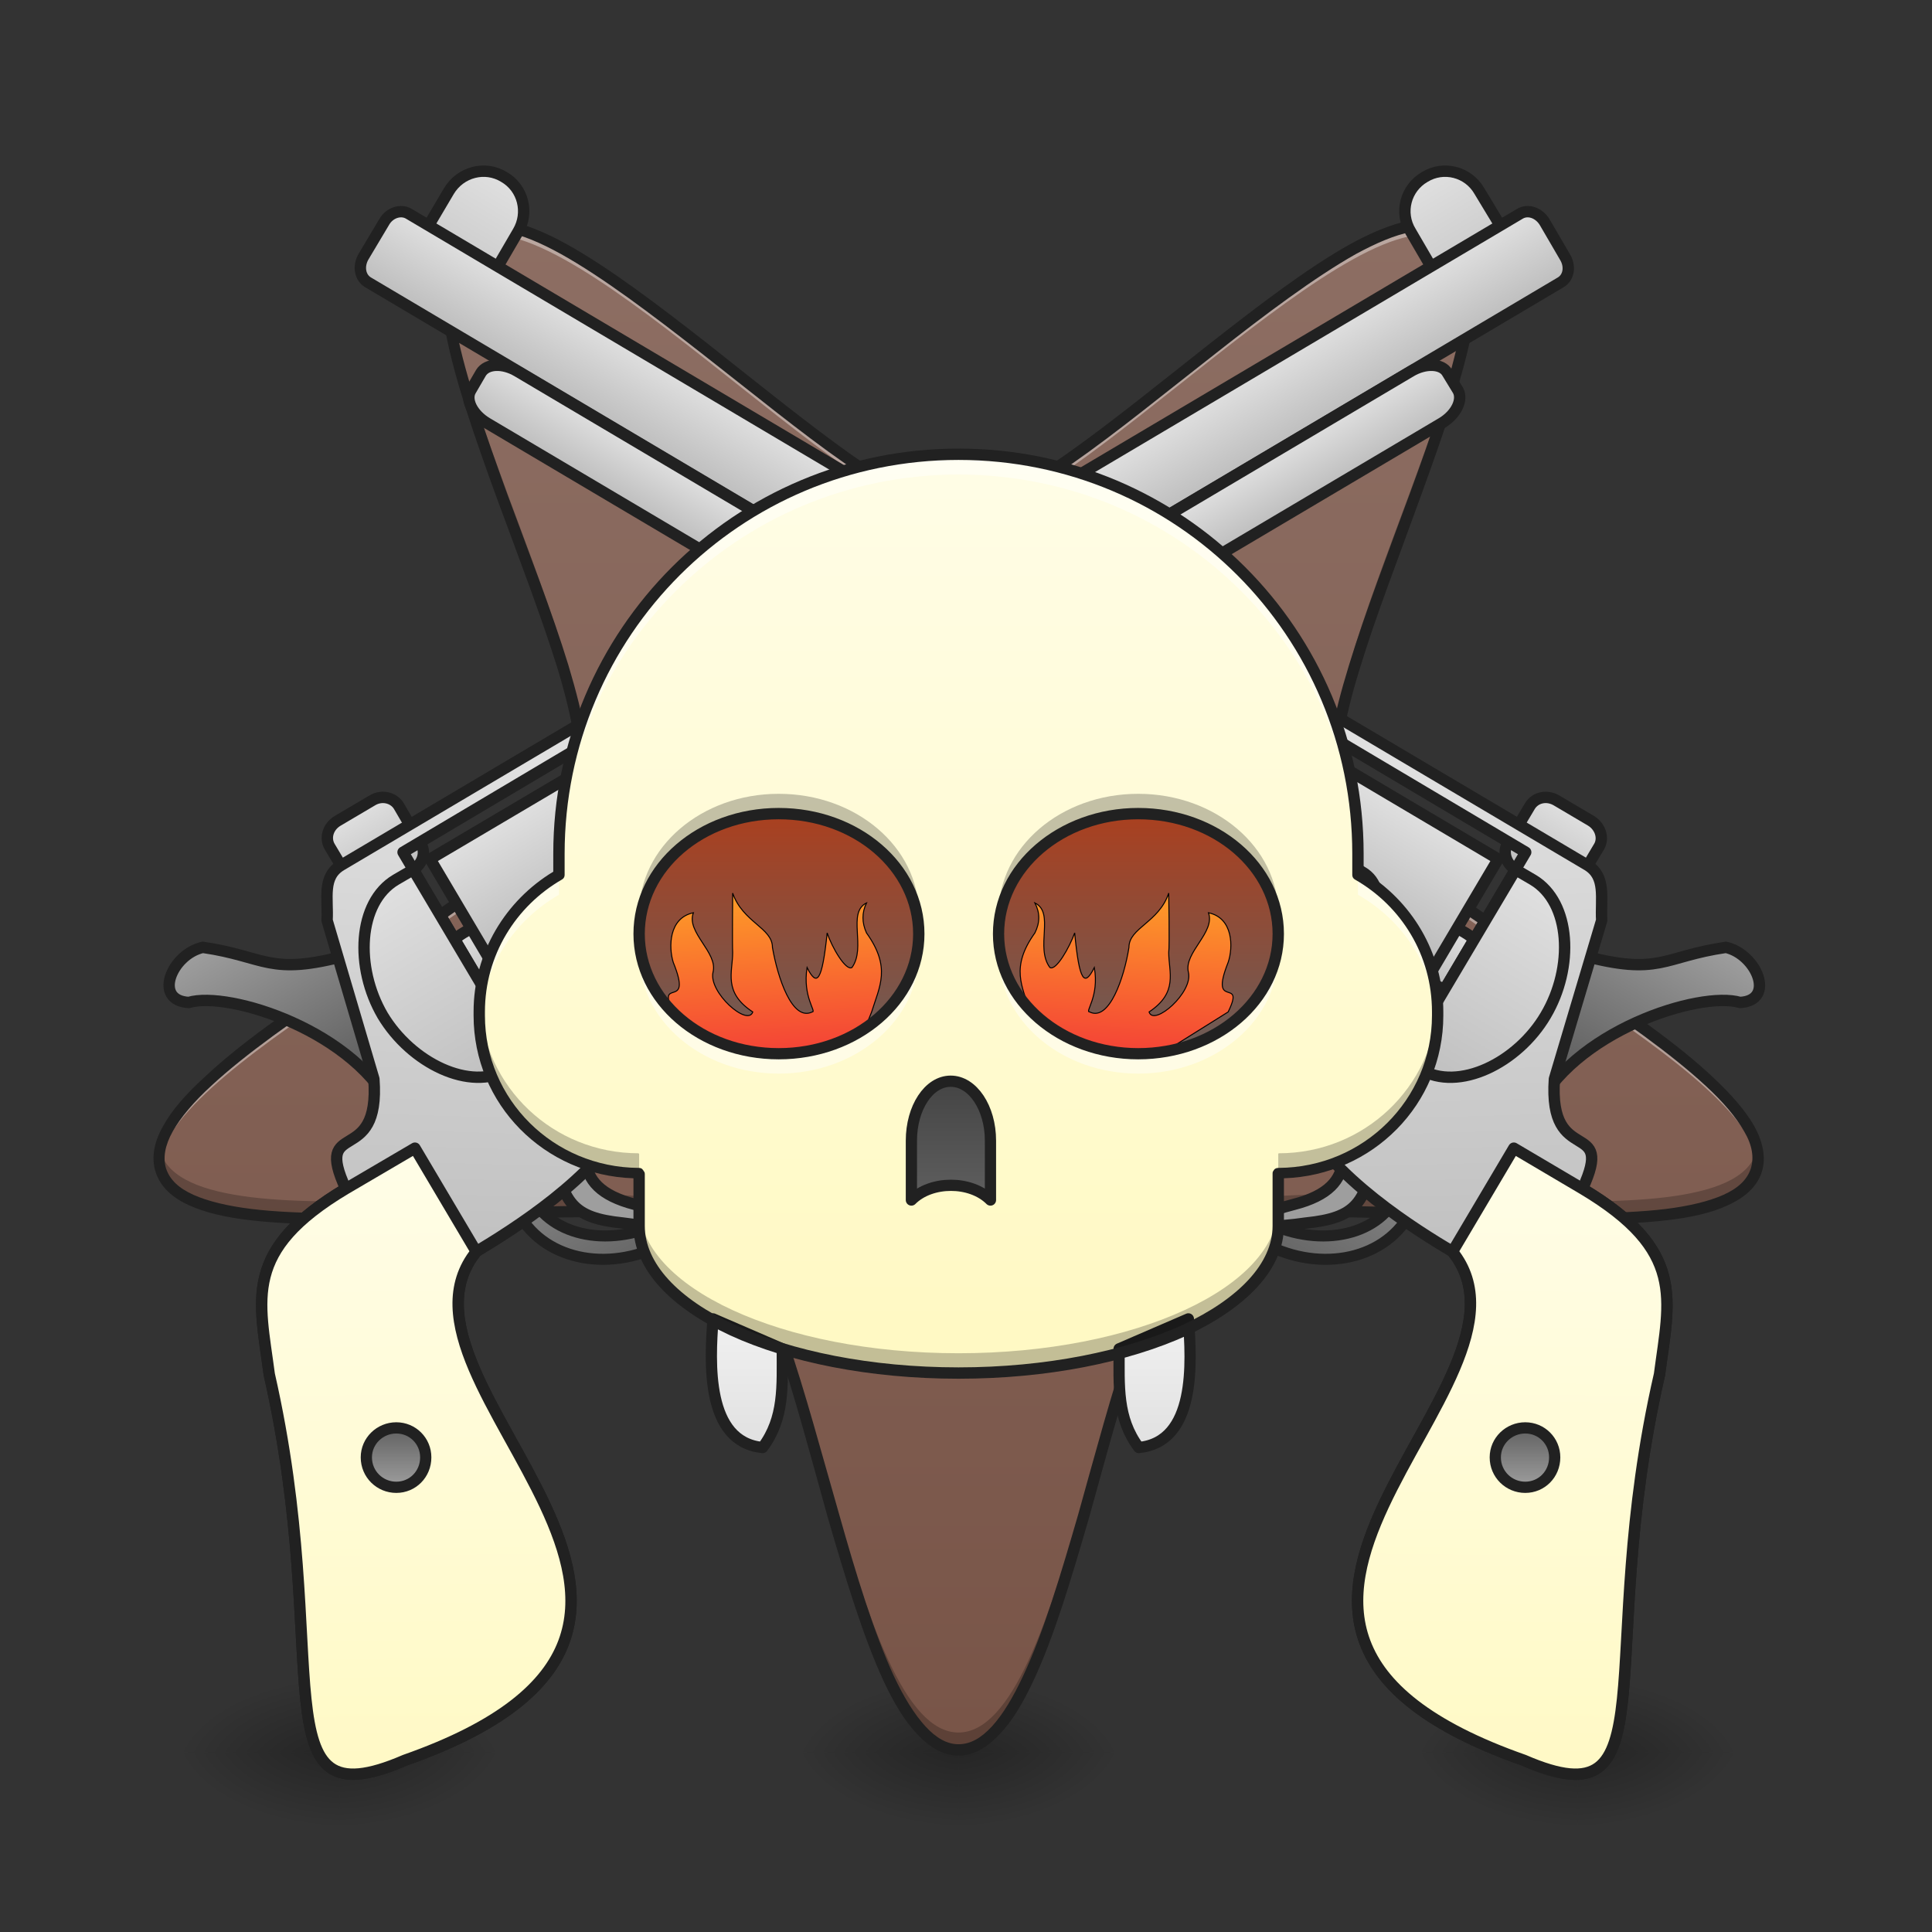 <?xml version="1.0" encoding="UTF-8"?>
<svg xmlns="http://www.w3.org/2000/svg" xmlns:xlink="http://www.w3.org/1999/xlink" width="16pt" height="16pt" viewBox="0 0 16 16" version="1.1">
<rect x="0" y="0" width="16" height="16" fill="#333333" stroke="none"/>
<defs>
<radialGradient id="radial0" gradientUnits="userSpaceOnUse" cx="450.909" cy="189.579" fx="450.909" fy="189.579" r="21.167" gradientTransform="matrix(0,-0.039,-0.07,-0,26.231,32.294)">
<stop offset="0" style="stop-color:rgb(0%,0%,0%);stop-opacity:0.314;"/>
<stop offset="0.222" style="stop-color:rgb(0%,0%,0%);stop-opacity:0.275;"/>
<stop offset="1" style="stop-color:rgb(0%,0%,0%);stop-opacity:0;"/>
</radialGradient>
<radialGradient id="radial1" gradientUnits="userSpaceOnUse" cx="450.909" cy="189.579" fx="450.909" fy="189.579" r="21.167" gradientTransform="matrix(-0,0.039,0.07,0,-0.101,-3.268)">
<stop offset="0" style="stop-color:rgb(0%,0%,0%);stop-opacity:0.314;"/>
<stop offset="0.222" style="stop-color:rgb(0%,0%,0%);stop-opacity:0.275;"/>
<stop offset="1" style="stop-color:rgb(0%,0%,0%);stop-opacity:0;"/>
</radialGradient>
<radialGradient id="radial2" gradientUnits="userSpaceOnUse" cx="450.909" cy="189.579" fx="450.909" fy="189.579" r="21.167" gradientTransform="matrix(-0,-0.039,0.07,-0,-0.101,32.294)">
<stop offset="0" style="stop-color:rgb(0%,0%,0%);stop-opacity:0.314;"/>
<stop offset="0.222" style="stop-color:rgb(0%,0%,0%);stop-opacity:0.275;"/>
<stop offset="1" style="stop-color:rgb(0%,0%,0%);stop-opacity:0;"/>
</radialGradient>
<radialGradient id="radial3" gradientUnits="userSpaceOnUse" cx="450.909" cy="189.579" fx="450.909" fy="189.579" r="21.167" gradientTransform="matrix(0,0.039,-0.07,0,26.231,-3.268)">
<stop offset="0" style="stop-color:rgb(0%,0%,0%);stop-opacity:0.314;"/>
<stop offset="0.222" style="stop-color:rgb(0%,0%,0%);stop-opacity:0.275;"/>
<stop offset="1" style="stop-color:rgb(0%,0%,0%);stop-opacity:0;"/>
</radialGradient>
<radialGradient id="radial4" gradientUnits="userSpaceOnUse" cx="450.909" cy="189.579" fx="450.909" fy="189.579" r="21.167" gradientTransform="matrix(0,-0.039,-0.07,-0,15.977,32.294)">
<stop offset="0" style="stop-color:rgb(0%,0%,0%);stop-opacity:0.314;"/>
<stop offset="0.222" style="stop-color:rgb(0%,0%,0%);stop-opacity:0.275;"/>
<stop offset="1" style="stop-color:rgb(0%,0%,0%);stop-opacity:0;"/>
</radialGradient>
<radialGradient id="radial5" gradientUnits="userSpaceOnUse" cx="450.909" cy="189.579" fx="450.909" fy="189.579" r="21.167" gradientTransform="matrix(-0,0.039,0.07,0,-10.354,-3.268)">
<stop offset="0" style="stop-color:rgb(0%,0%,0%);stop-opacity:0.314;"/>
<stop offset="0.222" style="stop-color:rgb(0%,0%,0%);stop-opacity:0.275;"/>
<stop offset="1" style="stop-color:rgb(0%,0%,0%);stop-opacity:0;"/>
</radialGradient>
<radialGradient id="radial6" gradientUnits="userSpaceOnUse" cx="450.909" cy="189.579" fx="450.909" fy="189.579" r="21.167" gradientTransform="matrix(-0,-0.039,0.07,-0,-10.354,32.294)">
<stop offset="0" style="stop-color:rgb(0%,0%,0%);stop-opacity:0.314;"/>
<stop offset="0.222" style="stop-color:rgb(0%,0%,0%);stop-opacity:0.275;"/>
<stop offset="1" style="stop-color:rgb(0%,0%,0%);stop-opacity:0;"/>
</radialGradient>
<radialGradient id="radial7" gradientUnits="userSpaceOnUse" cx="450.909" cy="189.579" fx="450.909" fy="189.579" r="21.167" gradientTransform="matrix(0,0.039,-0.07,0,15.977,-3.268)">
<stop offset="0" style="stop-color:rgb(0%,0%,0%);stop-opacity:0.314;"/>
<stop offset="0.222" style="stop-color:rgb(0%,0%,0%);stop-opacity:0.275;"/>
<stop offset="1" style="stop-color:rgb(0%,0%,0%);stop-opacity:0;"/>
</radialGradient>
<radialGradient id="radial8" gradientUnits="userSpaceOnUse" cx="450.909" cy="189.579" fx="450.909" fy="189.579" r="21.167" gradientTransform="matrix(0,-0.039,-0.07,-0,21.104,32.294)">
<stop offset="0" style="stop-color:rgb(0%,0%,0%);stop-opacity:0.314;"/>
<stop offset="0.222" style="stop-color:rgb(0%,0%,0%);stop-opacity:0.275;"/>
<stop offset="1" style="stop-color:rgb(0%,0%,0%);stop-opacity:0;"/>
</radialGradient>
<radialGradient id="radial9" gradientUnits="userSpaceOnUse" cx="450.909" cy="189.579" fx="450.909" fy="189.579" r="21.167" gradientTransform="matrix(-0,0.039,0.07,0,-5.227,-3.268)">
<stop offset="0" style="stop-color:rgb(0%,0%,0%);stop-opacity:0.314;"/>
<stop offset="0.222" style="stop-color:rgb(0%,0%,0%);stop-opacity:0.275;"/>
<stop offset="1" style="stop-color:rgb(0%,0%,0%);stop-opacity:0;"/>
</radialGradient>
<radialGradient id="radial10" gradientUnits="userSpaceOnUse" cx="450.909" cy="189.579" fx="450.909" fy="189.579" r="21.167" gradientTransform="matrix(-0,-0.039,0.07,-0,-5.227,32.294)">
<stop offset="0" style="stop-color:rgb(0%,0%,0%);stop-opacity:0.314;"/>
<stop offset="0.222" style="stop-color:rgb(0%,0%,0%);stop-opacity:0.275;"/>
<stop offset="1" style="stop-color:rgb(0%,0%,0%);stop-opacity:0;"/>
</radialGradient>
<radialGradient id="radial11" gradientUnits="userSpaceOnUse" cx="450.909" cy="189.579" fx="450.909" fy="189.579" r="21.167" gradientTransform="matrix(0,0.039,-0.07,0,21.104,-3.268)">
<stop offset="0" style="stop-color:rgb(0%,0%,0%);stop-opacity:0.314;"/>
<stop offset="0.222" style="stop-color:rgb(0%,0%,0%);stop-opacity:0.275;"/>
<stop offset="1" style="stop-color:rgb(0%,0%,0%);stop-opacity:0;"/>
</radialGradient>
<linearGradient id="linear0" gradientUnits="userSpaceOnUse" x1="275.167" y1="-166.716" x2="275.167" y2="235.451" gradientTransform="matrix(0.031,0,0,-0.031,0,9.22)">
<stop offset="0" style="stop-color:rgb(47.451%,33.333%,28.235%);stop-opacity:1;"/>
<stop offset="1" style="stop-color:rgb(55.294%,43.137%,38.824%);stop-opacity:1;"/>
</linearGradient>
<linearGradient id="linear1" gradientUnits="userSpaceOnUse" x1="63.5" y1="-20.5" x2="63.5" y2="-62.833" gradientTransform="matrix(1,0,0,1,-31.75,0)">
<stop offset="0" style="stop-color:rgb(74.118%,74.118%,74.118%);stop-opacity:1;"/>
<stop offset="1" style="stop-color:rgb(87.843%,87.843%,87.843%);stop-opacity:1;"/>
</linearGradient>
<linearGradient id="linear2" gradientUnits="userSpaceOnUse" x1="169.333" y1="-20.5" x2="169.333" y2="-41.667" gradientTransform="matrix(1,0,0,1,-31.75,0)">
<stop offset="0" style="stop-color:rgb(74.118%,74.118%,74.118%);stop-opacity:1;"/>
<stop offset="1" style="stop-color:rgb(87.843%,87.843%,87.843%);stop-opacity:1;"/>
</linearGradient>
<linearGradient id="linear3" gradientUnits="userSpaceOnUse" x1="190.5" y1="-4.625" x2="190.5" y2="-20.5" gradientTransform="matrix(1,0,0,1,-31.75,0)">
<stop offset="0" style="stop-color:rgb(74.118%,74.118%,74.118%);stop-opacity:1;"/>
<stop offset="1" style="stop-color:rgb(87.843%,87.843%,87.843%);stop-opacity:1;"/>
</linearGradient>
<linearGradient id="linear4" gradientUnits="userSpaceOnUse" x1="285.75" y1="11.25" x2="285.75" y2="-9.917" gradientTransform="matrix(1,0,0,1,-31.75,0)">
<stop offset="0" style="stop-color:rgb(61.961%,61.961%,61.961%);stop-opacity:1;"/>
<stop offset="1" style="stop-color:rgb(87.843%,87.843%,87.843%);stop-opacity:1;"/>
</linearGradient>
<linearGradient id="linear5" gradientUnits="userSpaceOnUse" x1="391.583" y1="-41.667" x2="391.583" y2="-62.833" gradientTransform="matrix(1,0,0,1,-31.75,0)">
<stop offset="0" style="stop-color:rgb(74.118%,74.118%,74.118%);stop-opacity:1;"/>
<stop offset="1" style="stop-color:rgb(87.843%,87.843%,87.843%);stop-opacity:1;"/>
</linearGradient>
<linearGradient id="linear6" gradientUnits="userSpaceOnUse" x1="433.917" y1="-4.625" x2="433.917" y2="-52.25" gradientTransform="matrix(1,0,0,1,-31.75,0)">
<stop offset="0" style="stop-color:rgb(38.039%,38.039%,38.039%);stop-opacity:1;"/>
<stop offset="1" style="stop-color:rgb(61.961%,61.961%,61.961%);stop-opacity:1;"/>
</linearGradient>
<linearGradient id="linear7" gradientUnits="userSpaceOnUse" x1="1320" y1="1175.118" x2="1320" y2="935.118" gradientTransform="matrix(1,0,-0,1,0,0)">
<stop offset="0" style="stop-color:rgb(38.039%,38.039%,38.039%);stop-opacity:1;"/>
<stop offset="1" style="stop-color:rgb(61.961%,61.961%,61.961%);stop-opacity:1;"/>
</linearGradient>
<linearGradient id="linear8" gradientUnits="userSpaceOnUse" x1="1612.154" y1="1076.169" x2="1320" y2="615.118" gradientTransform="matrix(0.265,0,0,0.265,-31.75,-215)">
<stop offset="0" style="stop-color:rgb(74.118%,74.118%,74.118%);stop-opacity:1;"/>
<stop offset="1" style="stop-color:rgb(87.843%,87.843%,87.843%);stop-opacity:1;"/>
</linearGradient>
<linearGradient id="linear9" gradientUnits="userSpaceOnUse" x1="343.958" y1="16.542" x2="343.958" y2="-41.667" gradientTransform="matrix(1,0,0,1,-31.75,0)">
<stop offset="0" style="stop-color:rgb(61.961%,61.961%,61.961%);stop-opacity:1;"/>
<stop offset="1" style="stop-color:rgb(87.843%,87.843%,87.843%);stop-opacity:1;"/>
</linearGradient>
<linearGradient id="linear10" gradientUnits="userSpaceOnUse" x1="402.167" y1="21.833" x2="402.167" y2="-41.667" gradientTransform="matrix(1,0,0,1,-31.75,0)">
<stop offset="0" style="stop-color:rgb(74.118%,74.118%,74.118%);stop-opacity:1;"/>
<stop offset="1" style="stop-color:rgb(87.843%,87.843%,87.843%);stop-opacity:1;"/>
</linearGradient>
<linearGradient id="linear11" gradientUnits="userSpaceOnUse" x1="1280" y1="735.118" x2="1280" y2="795.118" gradientTransform="matrix(0.265,0,0,0.265,-31.75,-215)">
<stop offset="0" style="stop-color:rgb(61.961%,61.961%,61.961%);stop-opacity:1;"/>
<stop offset="1" style="stop-color:rgb(87.843%,87.843%,87.843%);stop-opacity:1;"/>
</linearGradient>
<linearGradient id="linear12" gradientUnits="userSpaceOnUse" x1="285.75" y1="-15.208" x2="285.75" y2="-41.667" gradientTransform="matrix(1,0,0,1,-31.75,0)">
<stop offset="0" style="stop-color:rgb(61.961%,61.961%,61.961%);stop-opacity:1;"/>
<stop offset="1" style="stop-color:rgb(87.843%,87.843%,87.843%);stop-opacity:1;"/>
</linearGradient>
<linearGradient id="linear13" gradientUnits="userSpaceOnUse" x1="1713.59" y1="1571.861" x2="1393.59" y2="1017.605" gradientTransform="matrix(0.265,0,0,0.265,-31.75,-215)">
<stop offset="0" style="stop-color:rgb(100%,97.647%,76.863%);stop-opacity:1;"/>
<stop offset="1" style="stop-color:rgb(100%,99.216%,90.588%);stop-opacity:1;"/>
</linearGradient>
<linearGradient id="linear14" gradientUnits="userSpaceOnUse" x1="63.5" y1="-20.5" x2="63.5" y2="-62.833" gradientTransform="matrix(1,0,0,1,-31.75,0)">
<stop offset="0" style="stop-color:rgb(74.118%,74.118%,74.118%);stop-opacity:1;"/>
<stop offset="1" style="stop-color:rgb(87.843%,87.843%,87.843%);stop-opacity:1;"/>
</linearGradient>
<linearGradient id="linear15" gradientUnits="userSpaceOnUse" x1="169.333" y1="-20.5" x2="169.333" y2="-41.667" gradientTransform="matrix(1,0,0,1,-31.75,0)">
<stop offset="0" style="stop-color:rgb(74.118%,74.118%,74.118%);stop-opacity:1;"/>
<stop offset="1" style="stop-color:rgb(87.843%,87.843%,87.843%);stop-opacity:1;"/>
</linearGradient>
<linearGradient id="linear16" gradientUnits="userSpaceOnUse" x1="190.5" y1="-4.625" x2="190.5" y2="-20.5" gradientTransform="matrix(1,0,0,1,-31.75,0)">
<stop offset="0" style="stop-color:rgb(74.118%,74.118%,74.118%);stop-opacity:1;"/>
<stop offset="1" style="stop-color:rgb(87.843%,87.843%,87.843%);stop-opacity:1;"/>
</linearGradient>
<linearGradient id="linear17" gradientUnits="userSpaceOnUse" x1="285.75" y1="11.25" x2="285.75" y2="-9.917" gradientTransform="matrix(1,0,0,1,-31.75,0)">
<stop offset="0" style="stop-color:rgb(61.961%,61.961%,61.961%);stop-opacity:1;"/>
<stop offset="1" style="stop-color:rgb(87.843%,87.843%,87.843%);stop-opacity:1;"/>
</linearGradient>
<linearGradient id="linear18" gradientUnits="userSpaceOnUse" x1="391.583" y1="-41.667" x2="391.583" y2="-62.833" gradientTransform="matrix(1,0,0,1,-31.75,0)">
<stop offset="0" style="stop-color:rgb(74.118%,74.118%,74.118%);stop-opacity:1;"/>
<stop offset="1" style="stop-color:rgb(87.843%,87.843%,87.843%);stop-opacity:1;"/>
</linearGradient>
<linearGradient id="linear19" gradientUnits="userSpaceOnUse" x1="433.917" y1="-4.625" x2="433.917" y2="-52.25" gradientTransform="matrix(1,0,0,1,-31.75,0)">
<stop offset="0" style="stop-color:rgb(38.039%,38.039%,38.039%);stop-opacity:1;"/>
<stop offset="1" style="stop-color:rgb(61.961%,61.961%,61.961%);stop-opacity:1;"/>
</linearGradient>
<linearGradient id="linear20" gradientUnits="userSpaceOnUse" x1="1320" y1="1175.118" x2="1320" y2="935.118" gradientTransform="matrix(1,0,0,1,-0,0)">
<stop offset="0" style="stop-color:rgb(38.039%,38.039%,38.039%);stop-opacity:1;"/>
<stop offset="1" style="stop-color:rgb(61.961%,61.961%,61.961%);stop-opacity:1;"/>
</linearGradient>
<linearGradient id="linear21" gradientUnits="userSpaceOnUse" x1="1612.154" y1="1076.169" x2="1320" y2="615.118" gradientTransform="matrix(0.265,0,0,0.265,-31.75,-215)">
<stop offset="0" style="stop-color:rgb(74.118%,74.118%,74.118%);stop-opacity:1;"/>
<stop offset="1" style="stop-color:rgb(87.843%,87.843%,87.843%);stop-opacity:1;"/>
</linearGradient>
<linearGradient id="linear22" gradientUnits="userSpaceOnUse" x1="343.958" y1="16.542" x2="343.958" y2="-41.667" gradientTransform="matrix(1,0,0,1,-31.75,0)">
<stop offset="0" style="stop-color:rgb(61.961%,61.961%,61.961%);stop-opacity:1;"/>
<stop offset="1" style="stop-color:rgb(87.843%,87.843%,87.843%);stop-opacity:1;"/>
</linearGradient>
<linearGradient id="linear23" gradientUnits="userSpaceOnUse" x1="402.167" y1="21.833" x2="402.167" y2="-41.667" gradientTransform="matrix(1,0,0,1,-31.75,0)">
<stop offset="0" style="stop-color:rgb(74.118%,74.118%,74.118%);stop-opacity:1;"/>
<stop offset="1" style="stop-color:rgb(87.843%,87.843%,87.843%);stop-opacity:1;"/>
</linearGradient>
<linearGradient id="linear24" gradientUnits="userSpaceOnUse" x1="1280" y1="735.118" x2="1280" y2="795.118" gradientTransform="matrix(0.265,0,0,0.265,-31.75,-215)">
<stop offset="0" style="stop-color:rgb(61.961%,61.961%,61.961%);stop-opacity:1;"/>
<stop offset="1" style="stop-color:rgb(87.843%,87.843%,87.843%);stop-opacity:1;"/>
</linearGradient>
<linearGradient id="linear25" gradientUnits="userSpaceOnUse" x1="285.75" y1="-15.208" x2="285.75" y2="-41.667" gradientTransform="matrix(1,0,0,1,-31.75,0)">
<stop offset="0" style="stop-color:rgb(61.961%,61.961%,61.961%);stop-opacity:1;"/>
<stop offset="1" style="stop-color:rgb(87.843%,87.843%,87.843%);stop-opacity:1;"/>
</linearGradient>
<linearGradient id="linear26" gradientUnits="userSpaceOnUse" x1="1713.59" y1="1571.861" x2="1393.59" y2="1017.605" gradientTransform="matrix(0.265,0,0,0.265,-31.75,-215)">
<stop offset="0" style="stop-color:rgb(100%,97.647%,76.863%);stop-opacity:1;"/>
<stop offset="1" style="stop-color:rgb(100%,99.216%,90.588%);stop-opacity:1;"/>
</linearGradient>
<linearGradient id="linear27" gradientUnits="userSpaceOnUse" x1="254" y1="11.25" x2="254" y2="106.5" gradientTransform="matrix(0.031,0,0,0.031,0,5.727)">
<stop offset="0" style="stop-color:rgb(74.902%,21.176%,4.706%);stop-opacity:1;"/>
<stop offset="1" style="stop-color:rgb(38.039%,38.039%,38.039%);stop-opacity:1;"/>
</linearGradient>
<linearGradient id="linear28" gradientUnits="userSpaceOnUse" x1="209.021" y1="64.167" x2="206.375" y2="16.542" gradientTransform="matrix(-1,0,0,1,508,0)">
<stop offset="0" style="stop-color:rgb(95.686%,26.275%,21.176%);stop-opacity:1;"/>
<stop offset="1" style="stop-color:rgb(100%,65.49%,14.902%);stop-opacity:1;"/>
</linearGradient>
<linearGradient id="linear29" gradientUnits="userSpaceOnUse" x1="209.021" y1="64.167" x2="206.375" y2="16.542" >
<stop offset="0" style="stop-color:rgb(95.686%,26.275%,21.176%);stop-opacity:1;"/>
<stop offset="1" style="stop-color:rgb(100%,65.49%,14.902%);stop-opacity:1;"/>
</linearGradient>
<linearGradient id="linear30" gradientUnits="userSpaceOnUse" x1="960" y1="1495.118" x2="960" y2="575.118" gradientTransform="matrix(0.008,0,0,0.008,0,-0.992)">
<stop offset="0" style="stop-color:rgb(100%,97.647%,76.863%);stop-opacity:1;"/>
<stop offset="1" style="stop-color:rgb(100%,99.216%,90.588%);stop-opacity:1;"/>
</linearGradient>
<linearGradient id="linear31" gradientUnits="userSpaceOnUse" x1="254" y1="101.208" x2="254" y2="138.25" gradientTransform="matrix(1,0,0,1,0,-31.75)">
<stop offset="0" style="stop-color:rgb(25.882%,25.882%,25.882%);stop-opacity:1;"/>
<stop offset="1" style="stop-color:rgb(38.039%,38.039%,38.039%);stop-opacity:1;"/>
</linearGradient>
<linearGradient id="linear32" gradientUnits="userSpaceOnUse" x1="770" y1="1575.118" x2="770" y2="1465.118" gradientTransform="matrix(0.265,0,0,0.265,0,-246.75)">
<stop offset="0" style="stop-color:rgb(87.843%,87.843%,87.843%);stop-opacity:1;"/>
<stop offset="1" style="stop-color:rgb(93.333%,93.333%,93.333%);stop-opacity:1;"/>
</linearGradient>
<linearGradient id="linear33" gradientUnits="userSpaceOnUse" x1="770" y1="1575.118" x2="770" y2="1465.118" gradientTransform="matrix(-0.265,0,0,0.265,508,-246.75)">
<stop offset="0" style="stop-color:rgb(87.843%,87.843%,87.843%);stop-opacity:1;"/>
<stop offset="1" style="stop-color:rgb(93.333%,93.333%,93.333%);stop-opacity:1;"/>
</linearGradient>
<linearGradient id="linear34" gradientUnits="userSpaceOnUse" x1="410.104" y1="164.708" x2="410.104" y2="180.583" >
<stop offset="0" style="stop-color:rgb(38.039%,38.039%,38.039%);stop-opacity:1;"/>
<stop offset="1" style="stop-color:rgb(61.961%,61.961%,61.961%);stop-opacity:1;"/>
</linearGradient>
<linearGradient id="linear35" gradientUnits="userSpaceOnUse" x1="410.104" y1="164.708" x2="410.104" y2="180.583" gradientTransform="matrix(1,0,0,1,-301.625,0)">
<stop offset="0" style="stop-color:rgb(38.039%,38.039%,38.039%);stop-opacity:1;"/>
<stop offset="1" style="stop-color:rgb(61.961%,61.961%,61.961%);stop-opacity:1;"/>
</linearGradient>
</defs>
<g id="surface1">
<path style=" stroke:none;fill-rule:nonzero;fill:url(#radial0);" d="M 13.066 14.512 L 14.387 14.512 L 14.387 13.852 L 13.066 13.852 Z M 13.066 14.512 "/>
<path style=" stroke:none;fill-rule:nonzero;fill:url(#radial1);" d="M 13.066 14.512 L 11.742 14.512 L 11.742 15.176 L 13.066 15.176 Z M 13.066 14.512 "/>
<path style=" stroke:none;fill-rule:nonzero;fill:url(#radial2);" d="M 13.066 14.512 L 11.742 14.512 L 11.742 13.852 L 13.066 13.852 Z M 13.066 14.512 "/>
<path style=" stroke:none;fill-rule:nonzero;fill:url(#radial3);" d="M 13.066 14.512 L 14.387 14.512 L 14.387 15.176 L 13.066 15.176 Z M 13.066 14.512 "/>
<path style=" stroke:none;fill-rule:nonzero;fill:url(#radial4);" d="M 2.812 14.512 L 4.133 14.512 L 4.133 13.852 L 2.812 13.852 Z M 2.812 14.512 "/>
<path style=" stroke:none;fill-rule:nonzero;fill:url(#radial5);" d="M 2.812 14.512 L 1.488 14.512 L 1.488 15.176 L 2.812 15.176 Z M 2.812 14.512 "/>
<path style=" stroke:none;fill-rule:nonzero;fill:url(#radial6);" d="M 2.812 14.512 L 1.488 14.512 L 1.488 13.852 L 2.812 13.852 Z M 2.812 14.512 "/>
<path style=" stroke:none;fill-rule:nonzero;fill:url(#radial7);" d="M 2.812 14.512 L 4.133 14.512 L 4.133 15.176 L 2.812 15.176 Z M 2.812 14.512 "/>
<path style=" stroke:none;fill-rule:nonzero;fill:url(#radial8);" d="M 7.938 14.512 L 9.262 14.512 L 9.262 13.852 L 7.938 13.852 Z M 7.938 14.512 "/>
<path style=" stroke:none;fill-rule:nonzero;fill:url(#radial9);" d="M 7.938 14.512 L 6.613 14.512 L 6.613 15.176 L 7.938 15.176 Z M 7.938 14.512 "/>
<path style=" stroke:none;fill-rule:nonzero;fill:url(#radial10);" d="M 7.938 14.512 L 6.613 14.512 L 6.613 13.852 L 7.938 13.852 Z M 7.938 14.512 "/>
<path style=" stroke:none;fill-rule:nonzero;fill:url(#radial11);" d="M 7.938 14.512 L 9.262 14.512 L 9.262 15.176 L 7.938 15.176 Z M 7.938 14.512 "/>
<path style=" stroke:none;fill-rule:nonzero;fill:url(#linear0);" d="M 7.938 14.492 C 8.828 14.492 9.16 10.746 9.883 10.223 C 10.605 9.699 14.27 10.539 14.543 9.691 C 14.82 8.844 11.359 7.371 11.082 6.523 C 10.809 5.676 12.742 2.449 12.02 1.926 C 11.301 1.402 8.828 4.238 7.938 4.238 C 7.047 4.238 4.578 1.402 3.855 1.926 C 3.133 2.449 5.066 5.676 4.793 6.523 C 4.516 7.371 1.059 8.844 1.332 9.691 C 1.609 10.539 5.273 9.699 5.992 10.223 C 6.715 10.746 7.047 14.492 7.938 14.492 Z M 7.938 14.492 "/>
<path style=" stroke:none;fill-rule:nonzero;fill:rgb(0%,0%,0%);fill-opacity:0.235;" d="M 7.938 14.512 C 7.047 14.512 6.715 10.766 5.992 10.242 C 5.273 9.719 1.609 10.562 1.332 9.715 C 1.312 9.656 1.312 9.594 1.328 9.527 C 1.328 9.535 1.332 9.543 1.332 9.547 C 1.609 10.395 5.273 9.555 5.992 10.078 C 6.715 10.602 7.047 14.348 7.938 14.348 C 8.828 14.348 9.16 10.602 9.883 10.078 C 10.605 9.555 14.27 10.395 14.543 9.547 C 14.547 9.543 14.547 9.535 14.551 9.527 C 14.562 9.594 14.562 9.656 14.543 9.715 C 14.27 10.562 10.605 9.719 9.883 10.242 C 9.16 10.766 8.828 14.512 7.938 14.512 Z M 4.816 6.254 C 4.746 5.297 3.633 3.207 3.695 2.305 C 3.758 3.34 4.887 5.445 4.816 6.254 Z M 11.059 6.254 C 10.988 5.445 12.117 3.34 12.18 2.305 C 12.246 3.207 11.129 5.297 11.059 6.254 Z M 11.059 6.254 "/>
<path style=" stroke:none;fill-rule:nonzero;fill:rgb(100%,100%,100%);fill-opacity:0.392;" d="M 1.32 9.633 C 1.215 8.777 4.523 7.352 4.793 6.523 C 4.809 6.477 4.816 6.422 4.82 6.359 C 4.824 6.457 4.812 6.539 4.793 6.605 C 4.531 7.406 1.418 8.77 1.32 9.633 Z M 14.559 9.633 C 14.457 8.77 11.344 7.406 11.082 6.605 C 11.062 6.539 11.055 6.457 11.059 6.359 C 11.059 6.422 11.07 6.477 11.082 6.523 C 11.352 7.352 14.664 8.777 14.559 9.633 Z M 7.938 4.32 C 7.047 4.32 4.578 1.484 3.855 2.008 C 3.75 2.086 3.699 2.223 3.695 2.402 C 3.688 2.184 3.734 2.016 3.855 1.926 C 4.578 1.402 7.047 4.238 7.938 4.238 C 8.828 4.238 11.301 1.402 12.02 1.926 C 12.145 2.016 12.188 2.184 12.184 2.402 C 12.176 2.223 12.129 2.086 12.02 2.008 C 11.301 1.484 8.828 4.32 7.938 4.32 Z M 7.938 4.32 "/>
<path style=" stroke:none;fill-rule:nonzero;fill:rgb(12.941%,12.941%,12.941%);fill-opacity:1;" d="M 7.938 14.539 C 7.809 14.539 7.695 14.469 7.594 14.359 C 7.492 14.254 7.402 14.102 7.316 13.918 C 7.148 13.555 7 13.066 6.855 12.566 C 6.715 12.062 6.578 11.547 6.434 11.125 C 6.285 10.703 6.125 10.375 5.965 10.258 C 5.805 10.145 5.445 10.09 5 10.082 C 4.551 10.074 4.02 10.105 3.496 10.125 C 2.977 10.145 2.469 10.152 2.07 10.105 C 1.871 10.082 1.699 10.043 1.562 9.98 C 1.426 9.918 1.328 9.828 1.289 9.707 C 1.25 9.586 1.277 9.453 1.352 9.324 C 1.422 9.195 1.539 9.062 1.688 8.926 C 1.98 8.648 2.398 8.359 2.828 8.07 C 3.262 7.777 3.711 7.488 4.07 7.219 C 4.426 6.949 4.688 6.695 4.746 6.508 C 4.809 6.32 4.746 5.961 4.617 5.535 C 4.484 5.109 4.293 4.609 4.113 4.121 C 3.934 3.629 3.766 3.148 3.691 2.754 C 3.652 2.559 3.637 2.383 3.652 2.234 C 3.672 2.086 3.723 1.965 3.828 1.887 C 3.93 1.812 4.066 1.801 4.211 1.828 C 4.355 1.859 4.52 1.926 4.695 2.023 C 5.047 2.219 5.453 2.527 5.863 2.848 C 6.273 3.172 6.688 3.508 7.051 3.766 C 7.418 4.02 7.742 4.191 7.938 4.191 C 8.137 4.191 8.457 4.02 8.824 3.766 C 9.191 3.508 9.605 3.172 10.016 2.848 C 10.426 2.527 10.828 2.219 11.18 2.023 C 11.355 1.926 11.52 1.859 11.664 1.828 C 11.812 1.801 11.945 1.812 12.047 1.887 C 12.152 1.965 12.207 2.086 12.223 2.234 C 12.242 2.383 12.223 2.559 12.188 2.754 C 12.109 3.148 11.941 3.629 11.762 4.121 C 11.586 4.609 11.391 5.109 11.262 5.535 C 11.129 5.961 11.066 6.32 11.129 6.508 C 11.191 6.695 11.449 6.949 11.809 7.219 C 12.164 7.488 12.613 7.777 13.047 8.07 C 13.48 8.359 13.898 8.648 14.191 8.926 C 14.336 9.062 14.453 9.195 14.527 9.324 C 14.598 9.453 14.629 9.586 14.59 9.707 C 14.551 9.828 14.449 9.918 14.312 9.98 C 14.18 10.043 14.008 10.082 13.809 10.105 C 13.406 10.152 12.898 10.145 12.379 10.125 C 11.859 10.105 11.324 10.074 10.879 10.082 C 10.43 10.09 10.07 10.145 9.91 10.258 C 9.75 10.375 9.59 10.703 9.445 11.125 C 9.297 11.547 9.16 12.062 9.02 12.566 C 8.875 13.066 8.73 13.555 8.559 13.918 C 8.473 14.102 8.383 14.254 8.281 14.359 C 8.18 14.469 8.066 14.539 7.938 14.539 Z M 7.938 14.445 C 8.035 14.445 8.125 14.395 8.215 14.297 C 8.305 14.199 8.391 14.055 8.473 13.879 C 8.641 13.523 8.785 13.039 8.93 12.539 C 9.07 12.039 9.207 11.523 9.355 11.094 C 9.504 10.668 9.656 10.328 9.855 10.184 C 10.055 10.039 10.422 9.996 10.875 9.988 C 11.328 9.98 11.863 10.012 12.383 10.031 C 12.902 10.051 13.406 10.059 13.797 10.012 C 13.988 9.988 14.152 9.949 14.273 9.895 C 14.395 9.84 14.469 9.77 14.5 9.676 C 14.527 9.586 14.512 9.484 14.445 9.371 C 14.379 9.254 14.27 9.125 14.125 8.992 C 13.84 8.727 13.426 8.438 12.996 8.148 C 12.562 7.855 12.113 7.566 11.75 7.293 C 11.391 7.023 11.117 6.773 11.039 6.539 C 10.961 6.301 11.039 5.941 11.172 5.508 C 11.305 5.074 11.496 4.574 11.676 4.086 C 11.855 3.598 12.02 3.121 12.094 2.738 C 12.133 2.547 12.145 2.375 12.129 2.246 C 12.113 2.113 12.07 2.02 11.992 1.965 C 11.918 1.906 11.816 1.895 11.684 1.922 C 11.555 1.945 11.398 2.012 11.227 2.105 C 10.887 2.297 10.48 2.602 10.074 2.922 C 9.664 3.242 9.25 3.582 8.879 3.84 C 8.508 4.102 8.188 4.285 7.938 4.285 C 7.691 4.285 7.371 4.102 7 3.84 C 6.629 3.582 6.215 3.242 5.805 2.922 C 5.395 2.602 4.992 2.297 4.648 2.105 C 4.48 2.012 4.324 1.945 4.191 1.922 C 4.062 1.895 3.961 1.906 3.883 1.965 C 3.805 2.02 3.762 2.113 3.746 2.246 C 3.73 2.375 3.746 2.547 3.781 2.738 C 3.855 3.121 4.023 3.598 4.199 4.086 C 4.379 4.574 4.574 5.074 4.707 5.508 C 4.836 5.941 4.914 6.301 4.836 6.539 C 4.762 6.773 4.484 7.023 4.125 7.293 C 3.766 7.566 3.312 7.855 2.883 8.148 C 2.449 8.438 2.035 8.727 1.75 8.992 C 1.605 9.125 1.496 9.254 1.43 9.371 C 1.367 9.484 1.348 9.586 1.375 9.676 C 1.406 9.77 1.48 9.84 1.602 9.895 C 1.723 9.949 1.887 9.988 2.082 10.012 C 2.469 10.059 2.973 10.051 3.496 10.031 C 4.016 10.012 4.551 9.98 5 9.988 C 5.453 9.996 5.82 10.039 6.023 10.184 C 6.223 10.328 6.375 10.668 6.52 11.094 C 6.668 11.523 6.805 12.039 6.949 12.539 C 7.09 13.039 7.238 13.523 7.402 13.879 C 7.484 14.055 7.574 14.199 7.664 14.297 C 7.754 14.395 7.844 14.445 7.938 14.445 Z M 7.938 14.445 "/>
<path style="fill-rule:nonzero;fill:url(#linear1);stroke-width:3;stroke-linecap:round;stroke-linejoin:round;stroke:rgb(12.941%,12.941%,12.941%);stroke-opacity:1;stroke-miterlimit:4;" d="M 31.726 -62.776 C 37.601 -62.849 42.366 -58.095 42.268 -52.266 L 42.346 -41.631 C 42.356 -35.864 37.603 -31.099 31.727 -31.026 C 25.898 -31.124 21.195 -35.77 21.123 -41.645 L 21.215 -52.234 C 21.142 -58.109 25.896 -62.874 31.726 -62.776 Z M 31.726 -62.776 " transform="matrix(-0.027,0.016,0.016,0.027,13.66,2.653)"/>
<path style="fill-rule:nonzero;fill:url(#linear2);stroke-width:3;stroke-linecap:round;stroke-linejoin:round;stroke:rgb(12.941%,12.941%,12.941%);stroke-opacity:1;stroke-miterlimit:4;" d="M 15.077 -41.618 L 260.117 -41.655 C 262.582 -41.635 264.623 -39.35 264.574 -36.435 L 264.544 -25.738 C 264.603 -22.885 262.506 -20.519 260.041 -20.539 L 15.108 -20.565 C 12.535 -20.523 10.602 -22.87 10.651 -25.785 L 10.573 -36.42 C 10.622 -39.335 12.611 -41.638 15.077 -41.618 Z M 15.077 -41.618 " transform="matrix(-0.027,0.016,0.016,0.027,13.66,2.653)"/>
<path style="fill-rule:nonzero;fill:url(#linear3);stroke-width:3;stroke-linecap:round;stroke-linejoin:round;stroke:rgb(12.941%,12.941%,12.941%);stroke-opacity:1;stroke-miterlimit:4;" d="M 61.028 -20.521 L 351.71 -20.498 C 356.19 -20.487 359.86 -18.131 359.811 -15.217 L 359.85 -9.899 C 359.801 -6.984 356.246 -4.643 351.765 -4.654 L 60.975 -4.615 C 56.495 -4.626 52.934 -7.044 52.875 -9.897 L 52.944 -15.276 C 52.884 -18.129 56.548 -20.533 61.028 -20.521 Z M 61.028 -20.521 " transform="matrix(-0.027,0.016,0.016,0.027,13.66,2.653)"/>
<path style="fill-rule:nonzero;fill:url(#linear4);stroke-width:3;stroke-linecap:round;stroke-linejoin:round;stroke:rgb(12.941%,12.941%,12.941%);stroke-opacity:1;stroke-miterlimit:4;" d="M 247.685 -9.942 L 260.29 -9.859 C 262.692 -9.947 264.625 -7.599 264.576 -4.685 L 264.546 6.013 C 264.605 8.865 262.678 11.276 260.321 11.194 L 247.671 11.281 C 245.314 11.199 243.382 8.851 243.431 5.936 L 243.415 -4.59 C 243.464 -7.505 245.391 -9.917 247.685 -9.942 Z M 247.685 -9.942 " transform="matrix(-0.027,0.016,0.016,0.027,13.66,2.653)"/>
<path style="fill-rule:nonzero;fill:url(#linear5);stroke-width:3;stroke-linecap:round;stroke-linejoin:round;stroke:rgb(12.941%,12.941%,12.941%);stroke-opacity:1;stroke-miterlimit:4;" d="M 354.545 -62.834 L 365.071 -62.85 C 368.094 -62.863 370.352 -60.703 370.394 -58.13 L 370.369 -46.425 C 370.411 -43.851 368.08 -41.64 365.165 -41.689 L 354.531 -41.61 C 351.616 -41.659 349.25 -43.757 349.316 -46.393 L 349.233 -58.035 C 349.299 -60.671 351.63 -62.883 354.545 -62.834 Z M 354.545 -62.834 " transform="matrix(-0.027,0.016,0.016,0.027,13.66,2.653)"/>
<path style="fill-rule:nonzero;fill:url(#linear6);stroke-width:3;stroke-linecap:round;stroke-linejoin:round;stroke:rgb(12.941%,12.941%,12.941%);stroke-opacity:1;stroke-miterlimit:4;" d="M 380.979 -31.046 C 401.743 -36.828 399.551 -41.625 412.743 -52.272 C 420.762 -54.881 431.262 -46.944 423.348 -41.653 C 412.756 -39.001 388.922 -12.54 391.523 11.214 Z M 380.979 -31.046 " transform="matrix(-0.027,0.016,0.016,0.027,13.66,2.653)"/>
<path style="fill-rule:nonzero;fill:url(#linear7);stroke-width:11.339;stroke-linecap:round;stroke-linejoin:round;stroke:rgb(12.941%,12.941%,12.941%);stroke-opacity:1;stroke-miterlimit:4;" d="M 1159.913 934.924 C 1179.897 975.206 1160.155 1002.423 1160.008 1035.236 L 1159.92 1054.924 C 1159.875 1110.589 1213.335 1155 1280.016 1155.23 L 1339.898 1155.022 C 1406.579 1155.253 1459.995 1110.776 1460.04 1055.112 L 1459.892 1035.014 C 1460.039 1002.201 1489.207 973.36 1460.181 955.208 L 1326.001 955.22 C 1389.282 955.231 1440.08 994.087 1440.001 1042.134 L 1440.145 1048.052 C 1440.066 1096.099 1389.088 1135.35 1326.216 1135.102 L 1294.048 1135.128 C 1230.766 1135.117 1179.968 1096.261 1180.047 1048.214 L 1179.903 1042.296 C 1179.982 994.249 1230.96 954.998 1293.833 955.246 Z M 1159.913 934.924 " transform="matrix(-0.007,0.004,0.004,0.007,10.3,-3.167)"/>
<path style="fill-rule:nonzero;fill:rgb(61.961%,61.961%,61.961%);fill-opacity:1;stroke-width:3;stroke-linecap:round;stroke-linejoin:round;stroke:rgb(12.941%,12.941%,12.941%);stroke-opacity:1;stroke-miterlimit:4;" d="M 338.644 32.363 L 359.868 32.377 L 359.841 40.331 C 365.762 54.086 365.102 58.942 354.486 66.803 C 341.294 77.45 338.724 74.748 349.235 64.206 C 362.493 50.923 353.063 43.089 338.644 32.363 Z M 338.644 32.363 " transform="matrix(-0.027,0.016,0.016,0.027,13.66,2.653)"/>
<path style="fill-rule:nonzero;fill:url(#linear8);stroke-width:3;stroke-linecap:round;stroke-linejoin:round;stroke:rgb(12.941%,12.941%,12.941%);stroke-opacity:1;stroke-miterlimit:4;" d="M 253.993 -52.263 C 248.117 -52.19 243.409 -47.596 243.374 -41.658 L 243.376 -9.908 C 264.599 -9.894 264.601 21.856 264.617 32.383 L 338.722 42.998 C 354.053 53.053 381.015 53.507 391.604 53.599 C 433.935 69.425 370.387 180.586 476.241 159.449 C 518.587 154.052 478.921 127.594 455.104 53.596 C 447.162 35.089 444.576 21.861 412.763 21.755 C 410.624 1.052 402.128 21.833 391.616 0.625 L 380.901 -41.681 C 377.639 -46.581 376.234 -52.264 370.296 -52.3 Z M 269.876 -47 L 354.491 -46.928 L 354.534 21.89 L 269.919 21.817 Z M 269.876 -47 " transform="matrix(-0.027,0.016,0.016,0.027,13.66,2.653)"/>
<path style="fill-rule:nonzero;fill:url(#linear9);stroke-width:3;stroke-linecap:round;stroke-linejoin:round;stroke:rgb(12.941%,12.941%,12.941%);stroke-opacity:1;stroke-miterlimit:4;" d="M 275.124 -41.66 L 349.259 -41.742 L 349.286 16.549 L 275.088 16.523 Z M 275.124 -41.66 " transform="matrix(-0.027,0.016,0.016,0.027,13.66,2.653)"/>
<path style="fill-rule:nonzero;fill:url(#linear10);stroke-width:3;stroke-linecap:round;stroke-linejoin:round;stroke:rgb(12.941%,12.941%,12.941%);stroke-opacity:1;stroke-miterlimit:4;" d="M 354.531 -41.61 L 354.495 16.573 L 359.812 16.534 C 371.517 16.559 381.002 1.99 381.077 -12.629 C 380.98 -27.295 371.553 -41.624 359.848 -41.649 Z M 354.531 -41.61 " transform="matrix(-0.027,0.016,0.016,0.027,13.66,2.653)"/>
<path style="fill-rule:nonzero;fill:url(#linear11);stroke-width:3;stroke-linecap:round;stroke-linejoin:round;stroke:rgb(12.941%,12.941%,12.941%);stroke-opacity:1;stroke-miterlimit:4;" d="M 275.218 -20.499 L 275.165 -4.592 L 320.186 -4.607 C 324.495 -4.641 328.092 -8.161 328.103 -12.641 C 328.068 -16.951 324.549 -20.548 320.131 -20.45 Z M 275.218 -20.499 " transform="matrix(-0.027,0.016,0.016,0.027,13.66,2.653)"/>
<path style="fill-rule:nonzero;fill:url(#linear12);stroke-width:3;stroke-linecap:round;stroke-linejoin:round;stroke:rgb(12.941%,12.941%,12.941%);stroke-opacity:1;stroke-miterlimit:4;" d="M 243.374 -41.658 L 269.915 -41.683 L 269.877 -15.25 L 243.336 -15.225 Z M 243.374 -41.658 " transform="matrix(-0.027,0.016,0.016,0.027,13.66,2.653)"/>
<path style="fill-rule:nonzero;fill:url(#linear13);stroke-width:3;stroke-linecap:round;stroke-linejoin:round;stroke:rgb(12.941%,12.941%,12.941%);stroke-opacity:1;stroke-miterlimit:4;" d="M 391.602 21.849 L 391.604 53.599 C 433.935 69.425 370.387 180.586 476.241 159.449 C 518.587 154.052 478.921 127.594 455.104 53.596 C 447.162 35.089 444.576 21.861 412.763 21.755 Z M 391.602 21.849 " transform="matrix(-0.027,0.016,0.016,0.027,13.66,2.653)"/>
<path style="fill-rule:nonzero;fill:url(#linear14);stroke-width:3;stroke-linecap:round;stroke-linejoin:round;stroke:rgb(12.941%,12.941%,12.941%);stroke-opacity:1;stroke-miterlimit:4;" d="M 31.758 -62.795 C 37.633 -62.867 42.29 -58.051 42.3 -52.284 L 42.378 -41.649 C 42.28 -35.82 37.635 -31.117 31.759 -31.045 C 25.93 -31.143 21.227 -35.788 21.155 -41.663 L 21.139 -52.19 C 21.174 -58.128 25.928 -62.893 31.758 -62.795 Z M 31.758 -62.795 " transform="matrix(0.027,0.016,-0.016,0.027,2.312,2.653)"/>
<path style="fill-rule:nonzero;fill:url(#linear15);stroke-width:3;stroke-linecap:round;stroke-linejoin:round;stroke:rgb(12.941%,12.941%,12.941%);stroke-opacity:1;stroke-miterlimit:4;" d="M 15.109 -41.636 L 260.041 -41.611 C 262.614 -41.653 264.547 -39.305 264.606 -36.453 L 264.576 -25.756 C 264.635 -22.904 262.538 -20.538 260.073 -20.558 L 15.14 -20.584 C 12.567 -20.541 10.634 -22.889 10.575 -25.741 L 10.605 -36.438 C 10.546 -39.291 12.643 -41.656 15.109 -41.636 Z M 15.109 -41.636 " transform="matrix(0.027,0.016,-0.016,0.027,2.312,2.653)"/>
<path style="fill-rule:nonzero;fill:url(#linear16);stroke-width:3;stroke-linecap:round;stroke-linejoin:round;stroke:rgb(12.941%,12.941%,12.941%);stroke-opacity:1;stroke-miterlimit:4;" d="M 60.952 -20.477 L 351.742 -20.516 C 356.222 -20.505 359.892 -18.15 359.843 -15.235 L 359.882 -9.918 C 359.833 -7.003 356.169 -4.599 351.797 -4.673 L 61.007 -4.634 C 56.527 -4.645 52.858 -7 52.907 -9.915 L 52.867 -15.232 C 52.916 -18.147 56.472 -20.488 60.952 -20.477 Z M 60.952 -20.477 " transform="matrix(0.027,0.016,-0.016,0.027,2.312,2.653)"/>
<path style="fill-rule:nonzero;fill:url(#linear17);stroke-width:3;stroke-linecap:round;stroke-linejoin:round;stroke:rgb(12.941%,12.941%,12.941%);stroke-opacity:1;stroke-miterlimit:4;" d="M 247.717 -9.961 L 260.322 -9.877 C 262.616 -9.903 264.549 -7.555 264.608 -4.703 L 264.578 5.994 C 264.529 8.909 262.71 11.258 260.245 11.238 L 247.703 11.263 C 245.346 11.18 243.414 8.832 243.463 5.918 L 243.447 -4.609 C 243.496 -7.524 245.315 -9.873 247.717 -9.961 Z M 247.717 -9.961 " transform="matrix(0.027,0.016,-0.016,0.027,2.312,2.653)"/>
<path style="fill-rule:nonzero;fill:url(#linear18);stroke-width:3;stroke-linecap:round;stroke-linejoin:round;stroke:rgb(12.941%,12.941%,12.941%);stroke-opacity:1;stroke-miterlimit:4;" d="M 354.577 -62.852 L 365.103 -62.868 C 368.018 -62.819 370.384 -60.721 370.426 -58.148 L 370.401 -46.443 C 370.443 -43.87 368.112 -41.658 365.089 -41.645 L 354.563 -41.629 C 351.648 -41.678 349.282 -43.776 349.24 -46.349 L 349.265 -58.054 C 349.331 -60.69 351.554 -62.839 354.577 -62.852 Z M 354.577 -62.852 " transform="matrix(0.027,0.016,-0.016,0.027,2.312,2.653)"/>
<path style="fill-rule:nonzero;fill:url(#linear19);stroke-width:3;stroke-linecap:round;stroke-linejoin:round;stroke:rgb(12.941%,12.941%,12.941%);stroke-opacity:1;stroke-miterlimit:4;" d="M 381.011 -31.065 C 401.775 -36.847 399.583 -41.643 412.775 -52.29 C 420.686 -54.837 431.294 -46.962 423.38 -41.672 C 412.788 -39.02 388.954 -12.559 391.555 11.196 Z M 381.011 -31.065 " transform="matrix(0.027,0.016,-0.016,0.027,2.312,2.653)"/>
<path style="fill-rule:nonzero;fill:url(#linear20);stroke-width:11.339;stroke-linecap:round;stroke-linejoin:round;stroke:rgb(12.941%,12.941%,12.941%);stroke-opacity:1;stroke-miterlimit:4;" d="M 1160.034 934.854 C 1180.018 975.136 1160.276 1002.353 1160.129 1035.167 L 1160.041 1054.855 C 1159.996 1110.519 1213.456 1154.93 1280.137 1155.16 L 1340.019 1154.952 C 1406.7 1155.183 1460.116 1110.706 1460.161 1055.042 L 1460.013 1034.945 C 1459.75 1002.368 1489.328 973.29 1459.893 955.375 L 1326.121 955.15 C 1389.403 955.161 1440.201 994.017 1440.122 1042.065 L 1439.857 1048.218 C 1439.778 1096.266 1389.209 1135.28 1325.927 1135.269 L 1294.168 1135.059 C 1230.887 1135.048 1180.088 1096.191 1180.167 1048.144 L 1180.024 1042.227 C 1180.103 994.179 1230.672 955.165 1293.953 955.176 Z M 1160.034 934.854 " transform="matrix(0.007,0.004,-0.004,0.007,5.671,-3.167)"/>
<path style="fill-rule:nonzero;fill:rgb(61.961%,61.961%,61.961%);fill-opacity:1;stroke-width:3;stroke-linecap:round;stroke-linejoin:round;stroke:rgb(12.941%,12.941%,12.941%);stroke-opacity:1;stroke-miterlimit:4;" d="M 338.676 32.345 L 359.791 32.421 L 359.873 40.312 C 365.794 54.068 365.134 58.923 354.518 66.784 C 341.326 77.431 338.648 74.792 349.267 64.188 C 362.525 50.904 353.095 43.071 338.676 32.345 Z M 338.676 32.345 " transform="matrix(0.027,0.016,-0.016,0.027,2.312,2.653)"/>
<path style="fill-rule:nonzero;fill:url(#linear21);stroke-width:3;stroke-linecap:round;stroke-linejoin:round;stroke:rgb(12.941%,12.941%,12.941%);stroke-opacity:1;stroke-miterlimit:4;" d="M 254.025 -52.281 C 248.149 -52.208 243.333 -47.552 243.406 -41.676 L 243.408 -9.926 C 264.631 -9.912 264.633 21.838 264.541 32.427 L 338.646 43.042 C 353.977 53.097 380.938 53.551 391.636 53.581 C 433.859 69.469 370.419 180.567 476.273 159.431 C 518.51 154.096 478.844 127.638 455.136 53.577 C 447.194 35.071 444.499 21.905 412.687 21.799 C 410.548 1.096 402.16 21.815 391.54 0.669 L 380.933 -41.7 C 377.671 -46.599 376.158 -52.22 370.328 -52.318 Z M 269.908 -47.019 L 354.523 -46.946 L 354.566 21.872 L 269.842 21.861 Z M 269.908 -47.019 " transform="matrix(0.027,0.016,-0.016,0.027,2.312,2.653)"/>
<path style="fill-rule:nonzero;fill:url(#linear22);stroke-width:3;stroke-linecap:round;stroke-linejoin:round;stroke:rgb(12.941%,12.941%,12.941%);stroke-opacity:1;stroke-miterlimit:4;" d="M 275.156 -41.678 L 349.183 -41.698 L 349.21 16.593 L 275.12 16.505 Z M 275.156 -41.678 " transform="matrix(0.027,0.016,-0.016,0.027,2.312,2.653)"/>
<path style="fill-rule:nonzero;fill:url(#linear23);stroke-width:3;stroke-linecap:round;stroke-linejoin:round;stroke:rgb(12.941%,12.941%,12.941%);stroke-opacity:1;stroke-miterlimit:4;" d="M 354.563 -41.629 L 354.527 16.554 L 359.844 16.515 C 371.549 16.541 381.034 1.972 381.001 -12.585 C 381.012 -27.313 371.585 -41.642 359.88 -41.668 Z M 354.563 -41.629 " transform="matrix(0.027,0.016,-0.016,0.027,2.312,2.653)"/>
<path style="fill-rule:nonzero;fill:url(#linear24);stroke-width:3;stroke-linecap:round;stroke-linejoin:round;stroke:rgb(12.941%,12.941%,12.941%);stroke-opacity:1;stroke-miterlimit:4;" d="M 275.142 -20.454 L 275.197 -4.611 L 320.218 -4.625 C 324.527 -4.66 328.124 -8.179 328.027 -12.597 C 328.1 -16.97 324.472 -20.504 320.163 -20.469 Z M 275.142 -20.454 " transform="matrix(0.027,0.016,-0.016,0.027,2.312,2.653)"/>
<path style="fill-rule:nonzero;fill:url(#linear25);stroke-width:3;stroke-linecap:round;stroke-linejoin:round;stroke:rgb(12.941%,12.941%,12.941%);stroke-opacity:1;stroke-miterlimit:4;" d="M 243.406 -41.676 L 269.839 -41.639 L 269.909 -15.269 L 243.368 -15.244 Z M 243.406 -41.676 " transform="matrix(0.027,0.016,-0.016,0.027,2.312,2.653)"/>
<path style="fill-rule:nonzero;fill:url(#linear26);stroke-width:3;stroke-linecap:round;stroke-linejoin:round;stroke:rgb(12.941%,12.941%,12.941%);stroke-opacity:1;stroke-miterlimit:4;" d="M 391.634 21.831 L 391.636 53.581 C 433.859 69.469 370.419 180.567 476.273 159.431 C 518.51 154.096 478.844 127.638 455.136 53.577 C 447.194 35.071 444.499 21.905 412.687 21.799 Z M 391.634 21.831 " transform="matrix(0.027,0.016,-0.016,0.027,2.312,2.653)"/>
<path style=" stroke:none;fill-rule:nonzero;fill:url(#linear27);" d="M 6.117 6.078 L 9.758 6.078 C 10.398 6.078 10.914 6.523 10.914 7.07 L 10.914 8.062 C 10.914 8.609 10.398 9.055 9.758 9.055 L 6.117 9.055 C 5.48 9.055 4.961 8.609 4.961 8.062 L 4.961 7.07 C 4.961 6.523 5.48 6.078 6.117 6.078 Z M 6.117 6.078 "/>
<path style="fill-rule:nonzero;fill:url(#linear28);stroke-width:0.265;stroke-linecap:butt;stroke-linejoin:miter;stroke:rgb(0%,0%,0%);stroke-opacity:1;stroke-miterlimit:4;" d="M 328.094 53.599 C 332.843 43.85 322.844 53.599 328.094 40.351 C 329.469 36.351 329.469 28.477 322.844 27.102 C 324.719 32.351 316.22 37.726 317.47 42.975 C 318.845 48.35 308.221 57.599 306.971 53.599 C 314.845 48.35 312.22 42.975 312.22 37.726 C 312.47 35.851 312.22 21.852 312.22 21.852 C 309.595 29.727 301.596 31.101 301.596 36.351 C 300.346 44.35 296.347 56.224 291.097 53.599 C 289.722 53.599 293.722 49.6 292.347 41.725 C 289.722 46.975 288.347 45.6 287.098 32.476 C 285.723 36.351 282.098 42.725 280.473 41.725 C 276.474 36.351 281.848 27.102 276.474 24.477 C 277.848 27.102 277.848 29.727 276.474 32.476 C 269.849 41.725 273.099 46.725 275.224 53.599 L 285.723 80.097 Z M 328.094 53.599 " transform="matrix(0.031,0,0,0.031,0,6.719)"/>
<path style="fill-rule:nonzero;fill:url(#linear29);stroke-width:0.265;stroke-linecap:butt;stroke-linejoin:miter;stroke:rgb(0%,0%,0%);stroke-opacity:1;stroke-miterlimit:4;" d="M 179.858 53.599 C 175.108 43.85 185.232 53.599 179.858 40.351 C 178.608 36.351 178.608 28.477 185.232 27.102 C 183.233 32.351 191.857 37.726 190.482 42.975 C 189.232 48.35 199.731 57.599 201.106 53.599 C 193.107 48.35 195.731 42.975 195.731 37.726 C 195.606 35.851 195.731 21.852 195.731 21.852 C 198.481 29.727 206.355 31.101 206.355 36.351 C 207.73 44.35 211.605 56.224 216.979 53.599 C 218.229 53.599 214.355 49.6 215.604 41.725 C 218.229 46.975 219.604 45.6 220.979 32.476 C 222.229 36.351 225.978 42.725 227.603 41.725 C 231.478 36.351 226.228 27.102 231.478 24.477 C 230.228 27.102 230.228 29.727 231.478 32.476 C 238.102 41.725 234.978 46.725 232.853 53.599 L 222.229 80.097 Z M 179.858 53.599 " transform="matrix(0.031,0,0,0.031,0,6.719)"/>
<path style=" stroke:none;fill-rule:nonzero;fill:url(#linear30);" d="M 7.938 3.762 C 6.105 3.762 4.629 5.238 4.629 7.07 L 4.629 7.246 C 4.234 7.469 3.969 7.895 3.969 8.379 L 3.969 8.41 C 3.969 9.133 4.559 9.715 5.289 9.719 C 5.289 9.719 5.289 9.719 5.293 9.723 L 5.293 10.152 C 5.293 10.828 6.473 11.371 7.938 11.371 C 9.402 11.371 10.586 10.828 10.586 10.152 L 10.586 9.723 C 10.586 9.719 10.586 9.719 10.59 9.719 C 11.32 9.715 11.906 9.133 11.906 8.41 L 11.906 8.379 C 11.906 7.895 11.641 7.469 11.246 7.246 L 11.246 7.07 C 11.246 5.238 9.77 3.762 7.938 3.762 Z M 6.449 6.738 C 7.09 6.738 7.609 7.184 7.609 7.734 C 7.609 8.281 7.09 8.727 6.449 8.727 C 5.809 8.727 5.293 8.281 5.293 7.734 C 5.293 7.184 5.809 6.738 6.449 6.738 Z M 9.426 6.738 C 10.066 6.738 10.586 7.184 10.586 7.734 C 10.586 8.281 10.066 8.727 9.426 8.727 C 8.785 8.727 8.27 8.281 8.27 7.734 C 8.27 7.184 8.785 6.738 9.426 6.738 Z M 9.426 6.738 "/>
<path style="fill-rule:nonzero;fill:url(#linear31);stroke-width:3;stroke-linecap:square;stroke-linejoin:round;stroke:rgb(12.941%,12.941%,12.941%);stroke-opacity:1;stroke-miterlimit:4;" d="M 253.976 72.098 C 248.101 72.098 243.477 79.222 243.477 87.971 L 243.477 103.845 C 248.726 98.595 259.35 98.595 264.6 103.845 L 264.6 87.971 C 264.6 79.222 259.85 72.098 253.976 72.098 Z M 253.976 72.098 " transform="matrix(0.031,0,0,0.031,0,6.719)"/>
<path style="fill-rule:nonzero;fill:url(#linear32);stroke-width:3;stroke-linecap:square;stroke-linejoin:round;stroke:rgb(12.941%,12.941%,12.941%);stroke-opacity:1;stroke-miterlimit:4;" d="M 190.482 135.592 C 189.607 147.215 188.482 168.463 203.731 169.963 C 209.605 162.089 208.98 153.59 208.98 143.591 Z M 190.482 135.592 " transform="matrix(0.031,0,0,0.031,0,6.719)"/>
<path style="fill-rule:nonzero;fill:url(#linear33);stroke-width:3;stroke-linecap:square;stroke-linejoin:round;stroke:rgb(12.941%,12.941%,12.941%);stroke-opacity:1;stroke-miterlimit:4;" d="M 317.47 135.592 C 318.345 147.215 319.594 168.463 304.221 169.963 C 298.347 162.089 298.971 153.59 298.971 143.591 Z M 317.47 135.592 " transform="matrix(0.031,0,0,0.031,0,6.719)"/>
<path style=" stroke:none;fill-rule:nonzero;fill:rgb(100%,100%,100%);fill-opacity:0.471;" d="M 7.938 3.762 C 6.105 3.762 4.629 5.238 4.629 7.07 L 4.629 7.238 C 4.629 5.402 6.105 3.93 7.938 3.93 C 9.77 3.93 11.246 5.402 11.246 7.238 L 11.246 7.07 C 11.246 5.238 9.77 3.762 7.938 3.762 Z M 4.629 7.246 C 4.234 7.469 3.969 7.895 3.969 8.379 L 3.969 8.41 C 3.969 8.434 3.969 8.457 3.973 8.477 C 3.992 8.02 4.254 7.625 4.629 7.41 Z M 11.246 7.246 L 11.246 7.41 C 11.625 7.625 11.883 8.02 11.906 8.477 C 11.906 8.457 11.906 8.434 11.906 8.41 L 11.906 8.379 C 11.906 7.895 11.641 7.469 11.246 7.246 Z M 5.297 7.816 C 5.293 7.844 5.293 7.871 5.293 7.898 C 5.293 8.449 5.809 8.891 6.449 8.891 C 7.09 8.891 7.609 8.449 7.609 7.898 C 7.609 7.871 7.605 7.844 7.602 7.816 C 7.555 8.324 7.059 8.727 6.449 8.727 C 5.84 8.727 5.344 8.324 5.297 7.816 Z M 8.273 7.816 C 8.27 7.844 8.27 7.871 8.27 7.898 C 8.27 8.449 8.785 8.891 9.426 8.891 C 10.066 8.891 10.586 8.449 10.586 7.898 C 10.586 7.871 10.582 7.844 10.582 7.816 C 10.531 8.324 10.035 8.727 9.426 8.727 C 8.816 8.727 8.32 8.324 8.273 7.816 Z M 8.273 7.816 "/>
<path style=" stroke:none;fill-rule:nonzero;fill:rgb(0%,0%,0%);fill-opacity:0.235;" d="M 6.449 6.574 C 5.809 6.574 5.293 7.016 5.293 7.566 C 5.293 7.594 5.293 7.621 5.297 7.648 C 5.344 7.141 5.84 6.738 6.449 6.738 C 7.059 6.738 7.555 7.141 7.602 7.648 C 7.605 7.621 7.609 7.594 7.609 7.566 C 7.609 7.016 7.09 6.574 6.449 6.574 Z M 9.426 6.574 C 8.785 6.574 8.27 7.016 8.27 7.566 C 8.27 7.594 8.27 7.621 8.273 7.648 C 8.32 7.141 8.816 6.738 9.426 6.738 C 10.035 6.738 10.531 7.141 10.582 7.648 C 10.582 7.621 10.586 7.594 10.586 7.566 C 10.586 7.016 10.066 6.574 9.426 6.574 Z M 3.973 8.312 C 3.969 8.336 3.969 8.355 3.969 8.379 L 3.969 8.41 C 3.969 9.133 4.559 9.715 5.289 9.719 C 5.289 9.719 5.289 9.719 5.293 9.723 L 5.293 9.555 C 5.289 9.555 5.289 9.555 5.289 9.551 C 4.582 9.551 4.008 9.004 3.973 8.312 Z M 11.906 8.312 C 11.871 9.004 11.297 9.551 10.59 9.551 C 10.586 9.555 10.586 9.555 10.586 9.555 L 10.586 9.723 C 10.586 9.719 10.586 9.719 10.59 9.719 C 11.32 9.715 11.906 9.133 11.906 8.41 L 11.906 8.379 C 11.906 8.355 11.906 8.336 11.906 8.312 Z M 5.293 9.988 L 5.293 10.152 C 5.293 10.828 6.473 11.371 7.938 11.371 C 9.402 11.371 10.586 10.828 10.586 10.152 L 10.586 9.988 C 10.586 10.66 9.402 11.207 7.938 11.207 C 6.473 11.207 5.293 10.66 5.293 9.988 Z M 5.293 9.988 "/>
<path style=" stroke:none;fill-rule:nonzero;fill:rgb(12.941%,12.941%,12.941%);fill-opacity:1;" d="M 7.938 3.715 C 6.082 3.715 4.582 5.215 4.582 7.07 L 4.582 7.219 C 4.188 7.457 3.922 7.887 3.922 8.379 L 3.922 8.41 C 3.922 9.145 4.508 9.734 5.246 9.758 L 5.246 10.152 C 5.246 10.516 5.559 10.832 6.047 11.059 C 6.531 11.281 7.199 11.418 7.938 11.418 C 8.676 11.418 9.344 11.281 9.832 11.059 C 10.316 10.832 10.633 10.516 10.633 10.152 L 10.633 9.758 C 11.367 9.734 11.953 9.145 11.953 8.41 L 11.953 8.379 C 11.953 7.887 11.688 7.457 11.293 7.219 L 11.293 7.07 C 11.293 5.215 9.797 3.715 7.938 3.715 Z M 7.938 3.809 C 9.746 3.809 11.199 5.266 11.199 7.07 L 11.199 7.246 C 11.199 7.262 11.207 7.277 11.223 7.285 C 11.605 7.504 11.859 7.91 11.859 8.379 L 11.859 8.41 C 11.859 9.105 11.293 9.668 10.59 9.672 C 10.574 9.672 10.559 9.676 10.551 9.688 C 10.551 9.691 10.547 9.691 10.547 9.695 C 10.539 9.703 10.539 9.711 10.539 9.723 L 10.539 10.152 C 10.539 10.461 10.262 10.754 9.793 10.973 C 9.32 11.188 8.664 11.324 7.938 11.324 C 7.211 11.324 6.555 11.188 6.086 10.973 C 5.613 10.754 5.34 10.461 5.34 10.152 L 5.34 9.723 C 5.34 9.711 5.336 9.703 5.328 9.695 C 5.328 9.691 5.328 9.691 5.324 9.688 C 5.316 9.676 5.305 9.672 5.289 9.672 C 4.582 9.668 4.016 9.105 4.016 8.41 L 4.016 8.379 C 4.016 7.91 4.273 7.504 4.652 7.285 C 4.668 7.277 4.676 7.262 4.676 7.246 L 4.676 7.07 C 4.676 5.266 6.133 3.809 7.938 3.809 Z M 6.449 6.691 C 5.785 6.691 5.246 7.152 5.246 7.734 C 5.246 8.312 5.785 8.773 6.449 8.773 C 7.113 8.773 7.656 8.312 7.656 7.734 C 7.656 7.152 7.113 6.691 6.449 6.691 Z M 9.426 6.691 C 8.766 6.691 8.223 7.152 8.223 7.734 C 8.223 8.312 8.766 8.773 9.426 8.773 C 10.09 8.773 10.633 8.312 10.633 7.734 C 10.633 7.152 10.09 6.691 9.426 6.691 Z M 6.449 6.785 C 7.07 6.785 7.562 7.211 7.562 7.734 C 7.562 8.254 7.07 8.68 6.449 8.68 C 5.828 8.68 5.34 8.254 5.34 7.734 C 5.34 7.211 5.828 6.785 6.449 6.785 Z M 9.426 6.785 C 10.047 6.785 10.539 7.211 10.539 7.734 C 10.539 8.254 10.047 8.68 9.426 8.68 C 8.809 8.68 8.316 8.254 8.316 7.734 C 8.316 7.211 8.809 6.785 9.426 6.785 Z M 9.426 6.785 "/>
<path style="fill-rule:nonzero;fill:url(#linear34);stroke-width:3;stroke-linecap:round;stroke-linejoin:round;stroke:rgb(12.941%,12.941%,12.941%);stroke-opacity:1;stroke-miterlimit:4;" d="M 407.461 164.714 C 411.836 164.714 415.335 168.213 415.335 172.588 C 415.335 177.088 411.836 180.587 407.461 180.587 C 403.087 180.587 399.462 177.088 399.462 172.588 C 399.462 168.213 403.087 164.714 407.461 164.714 Z M 407.461 164.714 " transform="matrix(0.031,0,0,0.031,0,6.719)"/>
<path style="fill-rule:nonzero;fill:url(#linear35);stroke-width:3;stroke-linecap:round;stroke-linejoin:round;stroke:rgb(12.941%,12.941%,12.941%);stroke-opacity:1;stroke-miterlimit:4;" d="M 105.865 164.714 C 110.239 164.714 113.739 168.213 113.739 172.588 C 113.739 177.088 110.239 180.587 105.865 180.587 C 101.49 180.587 97.866 177.088 97.866 172.588 C 97.866 168.213 101.49 164.714 105.865 164.714 Z M 105.865 164.714 " transform="matrix(0.031,0,0,0.031,0,6.719)"/>
</g>
</svg>
